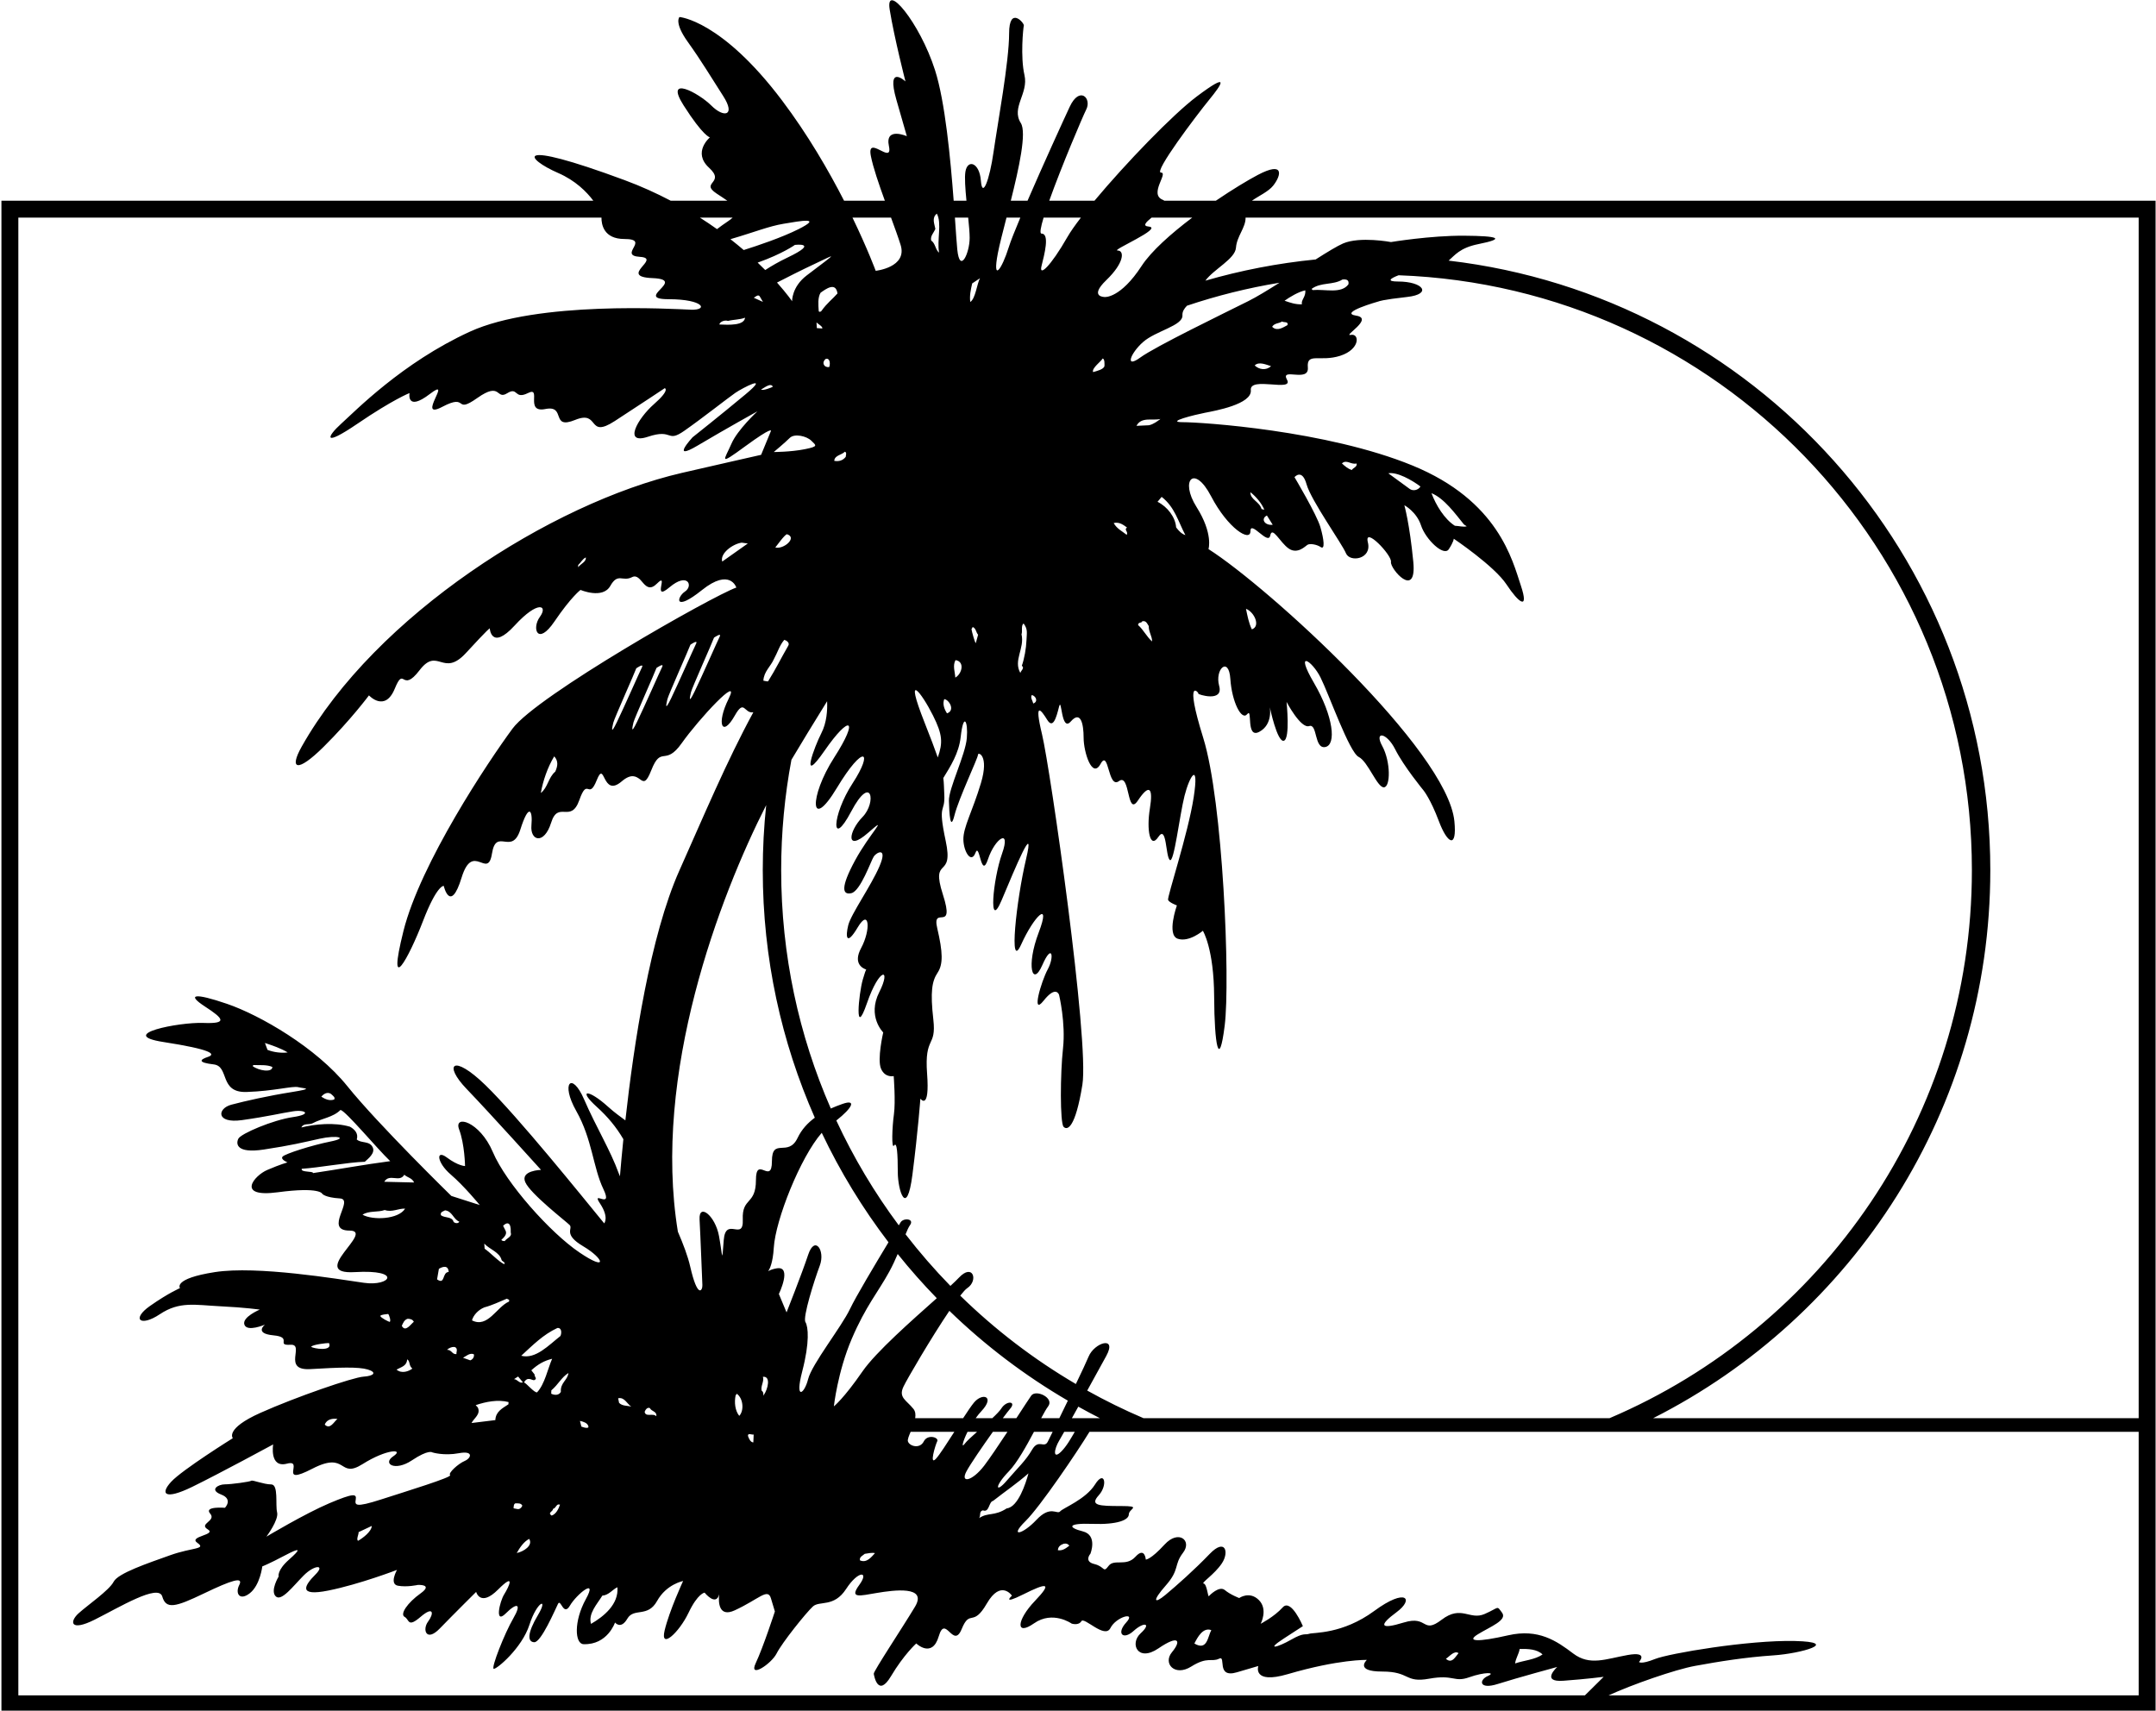 <?xml version="1.0" encoding="UTF-8"?>
<svg xmlns="http://www.w3.org/2000/svg" xmlns:xlink="http://www.w3.org/1999/xlink" width="518pt" height="411pt" viewBox="0 0 518 411" version="1.1">
<g id="surface1">
<path style=" stroke:none;fill-rule:nonzero;fill:rgb(0%,0%,0%);fill-opacity:1;" d="M 300.789 48.219 C 302.422 47.07 304.746 46.035 305.879 44.621 C 307.871 42.133 308.641 38.637 302.211 42.023 C 299.848 43.266 296.133 45.504 292.129 48.219 L 279.73 48.219 C 279.633 48.141 279.512 48.066 279.352 48 C 275.965 46.645 280.797 41.473 278.938 41.469 C 277.078 41.461 287.477 27.688 290.523 23.965 C 293.57 20.238 295.707 17.051 287.582 23.145 C 281.77 27.504 270.438 39.27 262.965 48.219 L 252.094 48.219 C 255.031 39.984 260.109 28.051 260.984 26.301 C 262.34 23.59 259.375 20.578 257.008 25.656 C 255.492 28.902 250.633 39.543 246.879 48.219 L 242.855 48.219 C 244.84 40.32 246.703 31.828 245.258 29.559 C 242.887 25.832 247.156 22.453 246.141 18.051 C 245.125 13.648 245.836 6.699 245.988 6.141 C 246.145 5.578 242.449 1.281 242.449 8.051 C 242.449 14.824 239.684 29.707 238.715 36.488 C 237.746 43.27 236.008 47.812 235.668 43.41 C 235.328 39.008 232.461 38.188 231.953 41.23 C 231.719 42.633 231.918 45.344 232.199 48.219 L 229.129 48.219 C 228.359 38.051 227.07 24.406 224.645 16.844 C 220.949 5.32 212.645 -4.531 213.758 2.32 C 214.871 9.172 217.547 19.566 217.547 19.566 C 217.547 19.566 212.852 15.203 215.363 23.965 C 217.879 32.723 217.879 32.723 217.879 32.723 C 217.879 32.723 212.559 30.375 213.574 35.113 C 214.59 39.852 208.164 32.074 209.238 37.504 C 209.773 40.227 211.145 44.227 212.594 48.219 L 202.793 48.219 C 199.09 40.996 194.09 32.348 187.883 24.121 C 173.328 4.82 163.258 4.09 163.258 4.09 C 163.258 4.09 161.871 5.344 165.258 10.082 C 168.645 14.824 170.719 18.352 173.766 23.094 C 176.812 27.832 173.941 28.398 170.895 25.352 C 167.848 22.305 159.504 17.871 164.242 25.316 C 168.98 32.766 170.562 33.004 170.562 33.004 C 170.562 33.004 166.289 36.574 170.352 40.297 C 174.414 44.023 168.09 43.781 172.152 46.488 C 173.121 47.133 174.008 47.695 174.746 48.219 L 161.137 48.219 C 157.738 46.438 154.047 44.75 150.023 43.262 C 122.602 33.105 126.324 38.184 134.113 41.566 C 138.258 43.371 140.941 46.078 142.551 48.219 L 0.344 48.219 L 0.344 411.395 L 517.898 411.395 L 517.898 48.219 Z M 265.809 67.297 C 270.117 63.152 270.211 60.188 268.516 60.188 C 266.824 60.188 279.688 54.77 275.965 54.434 C 274.414 54.293 275.332 53.387 276.684 52.281 L 286.449 52.281 C 281.375 56.113 276.613 60.32 274.273 63.91 C 269.191 71.699 265.469 71.359 265.469 71.359 C 265.469 71.359 261.5 71.445 265.809 67.297 Z M 312.793 73.109 C 311.297 73.184 309.965 72.719 308.629 72.254 C 309.887 71.359 311.973 70.094 313.613 69.758 C 313.77 71.359 312.566 72.016 312.793 73.109 Z M 309.324 78.113 C 308.355 78.613 306.957 79.637 305.777 78.637 L 305.648 78.496 C 306.23 77.574 307.309 77.754 308.008 77.242 C 308.402 77.531 309.637 77.176 309.324 78.113 Z M 299.941 72.336 C 293.848 75.387 277.656 83.211 273.934 85.918 C 270.211 88.629 271.562 84.902 274.609 82.195 C 277.656 79.484 284.238 78.273 284.09 75.762 C 284.039 74.867 284.508 74.152 285.176 73.453 C 292.352 71.043 299.777 69.184 307.41 67.93 C 304.578 69.727 301.918 71.348 299.941 72.336 Z M 305.379 87.973 C 304.176 89.078 302.496 88.801 301.453 87.805 C 302.449 86.766 304.309 87.656 305.379 87.973 Z M 276.035 102.172 L 273.047 102.312 C 274.23 100.059 276.895 101.121 278.812 100.66 C 278.113 101.176 277.129 101.945 276.035 102.172 Z M 276.797 154.117 C 275.488 152.977 274.746 151.316 273.438 150.176 C 273.477 149.363 274.27 149.805 274.426 149.27 C 275.387 149.039 275.621 149.863 276.004 150.422 C 275.945 151.773 276.848 152.898 276.797 154.117 Z M 279.094 119.379 C 282.242 121.816 283.047 125.242 284.801 128.57 C 283.867 128.258 283.219 127.555 282.574 126.711 C 282.41 124.266 280.496 121.75 278.109 120.562 Z M 270.707 128.508 C 269.66 127.648 268.328 127.051 267.574 125.664 C 268.945 125.316 269.992 126.176 270.781 126.75 C 269.949 127.258 271.148 127.715 270.707 128.508 Z M 264.906 86.145 C 265.445 86.168 265.375 87.543 265.355 87.949 C 265.188 88.758 263.445 89.16 262.621 89.398 C 262.258 88.434 264.605 86.809 264.906 86.145 Z M 250.734 52.281 L 259.699 52.281 C 258.281 54.121 257.16 55.719 256.469 56.926 C 252.406 64.035 249.559 66.621 250.234 63.91 C 250.91 61.203 252.266 56.125 250.234 56.125 C 249.758 56.125 250.031 54.613 250.734 52.281 Z M 247.914 166.977 C 248.988 167.293 249.445 168.637 248.234 169.023 C 248.129 168.34 247.48 167.637 247.914 166.977 Z M 245.941 149.812 C 246.965 151.215 246.703 151.961 246.621 153.855 C 246.543 155.746 246.121 158.227 245.504 159.961 C 246.293 160.535 245.184 161.168 245.16 161.707 C 243.395 158.648 246.227 155.789 245.426 152.367 C 245.719 151.836 245.246 150.191 245.941 149.812 Z M 239.738 60.867 C 240.121 58.852 240.926 55.758 241.82 52.281 L 245.145 52.281 C 243.832 55.402 242.812 57.961 242.379 59.352 C 240.688 64.766 238.387 67.977 239.738 60.867 Z M 233.578 68.094 L 235.453 66.848 C 234.719 68.172 234.367 71.785 233.117 72.547 C 232.91 71.047 233.242 69.57 233.578 68.094 Z M 235 152.5 L 234.438 154.531 C 234.176 154.25 233.52 151.855 233.41 151.176 L 233.703 150.645 C 234.508 150.949 234.48 151.938 235 152.5 Z M 232.617 52.281 C 232.812 54.203 232.969 55.949 232.969 57.141 C 232.969 60.867 230.598 65.91 229.996 59.941 C 229.848 58.445 229.664 55.715 229.426 52.281 Z M 229.57 158.602 C 231.84 158.934 231.164 161.867 229.523 162.801 C 229.449 161.441 228.836 159.926 229.57 158.602 Z M 226.863 167.973 C 228.004 168.074 229.582 170.668 227.531 171.391 C 226.895 170.414 226.406 169.176 226.863 167.973 Z M 225.078 51.328 C 226.34 53.551 225.078 57.699 225.625 60.703 C 224.707 59.988 224.773 58.5 223.719 57.777 C 223.492 56.684 224.277 56.062 224.73 54.996 C 224.512 53.77 223.812 52.359 225.078 51.328 Z M 224.164 171.91 C 226.461 176.496 226.562 178.422 225.309 181.984 C 224.629 180.02 223.629 177.387 222.137 173.602 C 217.059 160.738 221.457 166.492 224.164 171.91 Z M 214.078 52.281 C 214.992 54.77 215.828 57.07 216.379 58.836 C 218.07 64.25 210.395 65.066 210.395 65.066 C 210.395 65.066 208.48 59.859 204.816 52.281 Z M 200.422 182.004 C 194.328 191.48 194.566 200.098 201.066 189.309 C 207.566 178.52 209.945 180.375 204.867 188.16 C 199.789 195.945 199.605 204.238 204.508 194.969 C 209.414 185.695 210.66 192.781 207.238 196.285 C 203.816 199.789 203.129 204.852 208.547 200.109 C 213.965 195.371 208.867 200.371 205.414 206.77 C 201.961 213.164 202.324 215.086 204.539 214.594 C 206.75 214.105 209.27 206.781 209.945 205.766 C 210.625 204.75 213.332 203.395 211.301 208.137 C 209.27 212.875 204.48 219.578 203.801 222.289 C 203.125 224.996 203.293 227.484 206.086 222.793 C 208.879 218.098 209.27 223.371 206.898 227.77 C 204.828 231.621 207.438 232.723 208.125 232.938 C 207.992 233.145 207.746 233.758 207.289 235.363 C 206.316 238.754 205.238 249.852 208.285 241.051 C 211.332 232.246 214.215 232.52 211.254 238.367 C 208.297 244.219 212.203 248.051 212.203 248.051 C 212.203 248.051 210.695 254.527 211.68 256.781 C 212.66 259.035 214.719 258.539 214.719 258.539 C 214.719 258.539 215.203 264.676 214.773 267.727 C 214.344 270.777 214.145 276.23 214.82 275.215 C 215.496 274.199 215.703 277.199 215.703 281.602 C 215.703 286.004 217.855 292.777 219.211 282.281 C 220.562 271.785 221.129 263.965 221.129 263.965 C 221.129 263.965 223.422 267.074 222.742 257.934 C 222.066 248.793 225.016 251.758 224.246 244.984 C 223.477 238.215 223.914 235.727 225.27 233.695 C 226.621 231.664 226.535 228.785 225.184 223.031 C 223.828 217.277 229.582 224.387 226.535 214.906 C 223.488 205.426 229.246 211.52 227.215 202.039 C 225.184 192.562 227.121 195.613 226.875 190.867 C 226.789 189.188 226.805 188.145 226.637 186.926 C 228.324 184.172 230.379 181 230.812 177.09 C 231.488 170.992 232.629 173.266 232.289 177.328 C 231.953 181.391 227.902 189.453 227.988 192.422 C 228.07 195.383 228.312 199.93 229.328 195.863 C 230.348 191.805 235 182.066 234.969 181.332 C 234.934 180.598 237.711 181.391 235.676 188.16 C 233.645 194.934 231.406 198.766 231.461 201.703 C 231.512 204.641 233.352 207.602 234.367 204.891 C 235.383 202.184 235.676 211.52 237.371 206.441 C 239.062 201.363 242.98 198.828 240.754 205.09 C 238.527 211.348 237.414 223.98 240.656 216.273 C 243.898 208.57 248.836 196.617 246.512 206.441 C 244.188 216.266 242.285 233.711 245.352 226.91 C 248.418 220.117 252.633 215.98 249.559 224.047 C 246.484 232.113 248.055 237.289 250.426 231.875 C 252.797 226.457 253.348 229.906 251.738 232.879 C 250.129 235.852 247.707 244.25 250.738 240.426 C 253.766 236.602 254.457 239.047 254.457 239.047 C 254.457 239.047 256.074 245.781 255.398 251.875 C 254.723 257.969 254.66 269.801 255.539 270.723 C 256.418 271.645 258.359 271.105 260.055 260.609 C 261.746 250.113 252.355 184.738 250.359 176.434 C 248.359 168.129 250.191 170.66 251.59 172.926 C 252.984 175.191 253.758 172.539 254.438 169.832 C 255.113 167.121 254.898 176.051 257.27 173.34 C 259.637 170.633 260.352 173.883 260.352 177.27 C 260.352 180.652 262.391 187.266 264.422 183.539 C 266.453 179.816 266.145 189.691 268.855 187.66 C 271.562 185.633 270.688 196.391 273.398 192.328 C 276.105 188.266 277.102 189.172 276.27 194.262 C 275.434 199.352 276.277 204.125 278.309 201.078 C 280.34 198.031 280.027 205.766 281.055 206.617 C 282.082 207.473 283.371 196.051 284.594 191.207 C 285.812 186.359 288.152 182.742 286.797 191.547 C 285.445 200.348 280.367 215.582 280.645 216.223 C 280.922 216.863 282.758 217.535 282.758 217.535 C 282.758 217.535 280.246 224.609 282.957 225.539 C 285.664 226.473 289.004 223.629 289.004 223.629 C 289.004 223.629 291.656 227.887 291.711 239.469 C 291.766 251.051 292.891 257.227 294.246 246.391 C 295.602 235.559 293.832 192.535 289.094 177.301 C 284.355 162.066 288.152 166.492 287.914 166.656 C 287.68 166.816 294.031 168.855 292.918 164.797 C 291.805 160.734 295.238 157.59 295.602 163.109 C 295.965 168.625 298.309 173.266 299.664 171.57 C 301.02 169.879 299.238 177.613 302.566 175.82 C 305.898 174.031 305.078 169.879 305.078 169.879 C 305.078 169.879 306.848 178.367 308.441 177.973 C 310.035 177.574 309.109 168.645 309.109 168.645 C 309.109 168.645 312.512 175.121 314.543 174.445 C 316.574 173.77 315.703 179.98 318.406 179.48 C 321.105 178.98 320.418 172.172 315.68 164.047 C 310.938 155.922 315.234 158.707 317.27 162.77 C 319.301 166.832 324.199 180.766 326.438 181.859 C 328.676 182.949 330.871 189.23 332.496 189.164 C 334.117 189.098 334.137 182.98 332.105 179.254 C 330.074 175.531 333.18 175.973 335.211 180.035 C 337.242 184.098 341.98 189.855 341.98 189.855 C 341.98 189.855 343.676 191.887 345.707 197.301 C 347.738 202.719 350.105 204.07 349.43 197.301 C 347.723 180.234 304.773 141.098 290.352 131.926 C 290.352 131.926 291.539 128.238 287.477 121.805 C 283.414 115.371 286.922 111.449 290.98 119.238 C 295.047 127.023 300.43 130.32 300.43 127.613 C 300.43 124.902 304.703 131.098 305.184 128.672 C 305.664 126.25 307.551 130.387 309.641 131.801 C 311.727 133.215 313.543 131.285 314.113 130.906 C 314.684 130.531 316.328 130.777 317.344 131.453 C 318.359 132.129 318.117 129.68 317.238 126.648 C 316.363 123.613 311.016 114.645 311.016 114.645 C 311.016 114.645 312.828 112.461 313.914 116.359 C 315.004 120.254 322.469 130.676 323.379 132.93 C 324.293 135.188 329.66 134.371 328.645 130.312 C 327.629 126.246 334.461 133.379 334.195 135.008 C 333.93 136.637 340.441 144.152 339.559 134.98 C 338.676 125.805 337.41 121.387 337.41 121.387 C 337.41 121.387 340.34 122.938 341.422 126.246 C 342.504 129.562 346.883 133.809 348.09 131.953 C 349.297 130.102 349.281 129.434 349.281 129.434 C 349.281 129.434 359.023 135.977 361.957 140.426 C 364.887 144.871 367.434 146.785 365.402 140.695 C 363.371 134.602 360.004 120.301 339.352 111.84 C 318.699 103.375 288.602 101.434 284.199 101.434 C 279.801 101.434 287.137 99.629 289.512 99.172 C 291.887 98.711 300.863 97.113 300.523 93.73 C 300.188 90.344 310.902 94.273 309.211 91.227 C 307.52 88.18 314.559 92.012 314.223 88.289 C 313.883 84.562 317.16 87.043 322.012 85.477 C 326.859 83.906 326.664 80.047 324.559 80.461 C 322.453 80.879 330.227 76.516 325.824 75.836 C 321.422 75.16 331.258 72.41 331.258 72.41 C 331.258 72.41 331.984 72.023 338.078 71.348 C 344.172 70.668 341.98 67.637 335.887 67.637 C 333.105 67.637 333.926 66.93 336.02 66.133 C 412.562 68.922 473.766 131.84 473.766 209.066 C 473.766 268.195 437.887 318.941 386.715 340.73 L 274.734 340.73 C 270.098 338.754 265.59 336.535 261.215 334.098 C 263.016 330.848 264.738 327.711 265.789 325.785 C 268.496 320.82 262.945 322.57 261.551 325.926 C 261.074 327.074 259.887 329.609 258.488 332.523 C 248.367 326.59 239.043 319.449 230.707 311.293 C 231.418 310.387 232.008 309.738 232.406 309.477 C 235.117 307.664 233.758 303.383 230.371 306.992 C 229.906 307.488 229.199 308.164 228.344 308.953 C 224.52 305.035 220.926 300.891 217.57 296.555 C 217.953 295.602 218.297 294.828 218.637 294.352 C 219.766 292.773 217.059 292.547 216.379 293.676 C 216.312 293.785 216.16 294.035 215.941 294.398 C 210.117 286.578 205.078 278.148 200.934 269.215 C 204.922 266.074 205.777 264.039 202.387 265.238 C 201.492 265.551 200.555 265.914 199.609 266.332 C 191.941 248.797 187.684 229.43 187.684 209.066 C 187.684 200.004 188.535 191.141 190.148 182.547 C 192.348 178.867 195.359 173.887 198.723 168.477 C 198.816 170.598 198.645 173.617 197.324 176.18 C 195.711 179.309 192.004 189.176 198.098 180.375 C 204.191 171.57 206.516 172.523 200.422 182.004 Z M 299.359 146.27 C 301.359 147.035 302.938 150.469 300.773 151.211 C 300.027 149.688 299.695 147.91 299.359 146.27 Z M 303.098 122.305 C 302.633 120.523 300.348 120.02 300.422 118.258 C 301.734 119.266 303.156 120.949 303.766 122.469 Z M 304.387 123.852 L 305.781 126.078 C 303.84 126.32 302.824 124.625 304.387 123.852 Z M 322.406 111.34 C 323.535 110.301 324.559 111.699 325.93 111.355 C 326.164 112.176 325.07 112.402 324.777 112.93 C 323.844 112.621 323.188 112.051 322.406 111.34 Z M 333.555 113.715 C 335.664 113.34 339.18 115.309 341.281 116.891 C 340.699 117.812 339.469 118.031 338.68 117.457 Z M 343.922 118.492 C 346.988 119.711 349.672 123.484 351.734 126.012 L 352.395 126.445 C 351.57 126.684 350.625 126.363 349.543 126.32 C 347.035 124.719 345.02 121.387 343.922 118.492 Z M 315.117 69.414 C 317.359 67.746 320.309 68.551 322.535 67.156 C 323.488 67.062 324.16 67.227 323.977 68.305 C 322.25 70.668 318.371 69.418 315.379 69.695 Z M 232.211 353.492 C 233.129 351.781 236.004 347.574 238.555 344.004 L 242.051 344.004 C 239.949 347.191 237.777 350.418 236.469 352.133 C 233.531 355.969 230.629 356.426 232.211 353.492 Z M 231.727 346.941 C 230.926 348.008 231.316 346.312 232.461 344.004 L 234.75 344.004 C 233.406 345.195 232.23 346.27 231.727 346.941 Z M 236.145 362.875 C 237.746 363.488 237.516 360.82 238.609 360.594 C 241.559 358.281 244.281 356.449 247.098 353.992 C 246.453 356.406 244.605 362.109 241.883 362.402 C 238.895 364.348 237.395 363.301 235.254 364.734 C 235.688 364.078 235.188 363.105 236.145 362.875 Z M 241.883 355.742 C 239.176 358.902 238.809 357.203 242.371 353.52 C 244.359 351.465 246.574 347.48 248.422 344.004 L 252.91 344.004 C 252.348 345.152 251.934 345.984 251.762 346.332 C 250.859 348.137 249.559 345.586 247.977 348.293 C 246.398 351.004 244.594 352.582 241.883 355.742 Z M 250.152 340.73 C 250.844 339.441 251.414 338.426 251.812 337.914 C 253.395 335.883 248.891 333.734 247.762 335.316 C 247.312 335.941 245.91 338.109 244.195 340.73 L 240.938 340.73 C 241.719 339.684 242.352 338.863 242.695 338.465 C 244.277 336.66 241.855 336.395 240.578 338.398 C 240.203 338.984 239.398 339.812 238.414 340.73 L 234.422 340.73 C 234.848 340.137 235.301 339.562 235.789 339.043 C 239.176 335.43 236.016 334.527 233.984 337.012 C 233.367 337.766 232.438 339.137 231.402 340.73 L 219.883 340.73 C 220.016 339.891 219.945 339.109 219.473 338.516 C 217.781 336.391 215.816 335.805 217.059 333.172 C 217.922 331.336 223.742 321.391 228.098 314.941 C 236.648 323.23 246.207 330.484 256.562 336.523 C 255.855 337.98 255.156 339.418 254.516 340.73 Z M 221.941 346.324 C 221.016 348.176 218.508 347.488 218.137 346.301 C 218.004 345.875 218.359 345.02 218.789 344.004 L 229.293 344.004 C 227.488 346.82 225.73 349.547 224.883 350.465 C 223.184 352.309 224.73 347.168 225.184 346.266 C 225.633 345.359 222.867 344.473 221.941 346.324 Z M 207.211 329.508 C 202.695 336.055 200.344 337.895 200.344 337.895 C 200.344 337.895 201.258 329.562 204.645 321.66 C 208.027 313.762 210.949 310.492 213.66 305.527 C 214.461 304.059 215.113 302.629 215.68 301.285 C 218.641 304.977 221.773 308.523 225.07 311.906 C 219.121 317.207 210.434 324.836 207.211 329.508 Z M 210.223 373.152 C 209.371 374.066 208.254 375.605 206.621 374.895 C 206.387 374.074 207.352 373.707 207.773 373.32 C 208.594 373.219 209.414 372.98 210.223 373.152 Z M 193.512 317.633 C 192.832 316.504 195.613 307.668 196.969 304.059 C 198.324 300.445 195.758 296.699 194.18 301.441 C 192.602 306.18 188.977 315.316 188.977 315.316 L 187.133 310.898 C 187.133 310.898 190.426 304.059 186.59 304.734 C 182.75 305.41 185.461 307.219 185.91 299.77 C 186.312 293.109 192.297 278.035 197.434 272.172 C 201.867 281.52 207.254 290.328 213.469 298.469 C 210.316 303.688 205.578 311.613 204.215 314.504 C 202.18 318.789 195.059 327.742 194.156 331.352 C 193.254 334.965 190.902 336.555 192.738 329.508 C 194.574 322.457 194.188 318.762 193.512 317.633 Z M 183.02 334.172 C 182.66 333.07 183.66 331.895 183.301 330.793 C 185.234 330.578 184.531 333.695 183.52 335.141 C 183.223 335.805 183.684 334.473 183.02 334.172 Z M 181.621 283.52 C 181.621 289.613 178.234 287.582 178.461 292.996 C 178.688 298.414 174.332 292.105 173.883 297.977 C 173.43 303.844 173.656 301.965 172.754 297 C 171.852 292.035 167.855 288.938 168.078 292.996 C 168.305 297.062 168.688 307.441 168.754 308.746 C 168.816 310.055 167.629 312.184 165.824 304.281 C 165.25 301.781 164.156 298.914 162.867 295.926 C 156.672 258.031 172.914 215.406 184.086 193.434 C 183.543 198.57 183.262 203.785 183.262 209.066 C 183.262 230.23 187.734 250.348 195.766 268.539 C 194.102 269.766 192.617 271.32 191.617 273.418 C 189.359 278.156 185.461 273.137 185.461 279.004 C 185.461 284.871 181.621 277.426 181.621 283.52 Z M 181.078 344.66 L 180.996 346.555 C 180.32 346.527 179.949 345.699 179.711 345.008 C 179.609 344.191 180.668 344.777 181.078 344.66 Z M 177.613 340.176 C 176.582 338.91 176.398 336.871 176.738 335.258 L 177.027 334.863 C 178.602 336.016 178.801 338.93 177.613 340.176 Z M 185.91 108.602 C 185.91 108.602 188.617 106.344 189.746 105.215 C 190.875 104.086 193.809 104.766 194.938 105.895 C 196.066 107.02 196.742 107.246 193.359 107.926 C 189.973 108.602 185.91 108.602 185.91 108.602 Z M 186.27 131.535 C 186.699 131.012 188.523 128.461 189.07 128.352 C 191.664 129.141 188.281 132.074 186.27 131.535 Z M 182.609 71.336 L 183.305 72.535 L 181.109 71.539 C 181.387 71.418 182.238 70.504 182.609 71.336 Z M 182.035 63.098 C 188.062 60.957 190.988 58.836 190.988 58.836 C 190.988 58.836 197.039 58.137 189.25 61.859 C 187.094 62.891 185.316 63.922 183.855 64.879 C 183.289 64.305 182.676 63.711 182.035 63.098 Z M 185.684 92.914 C 185.543 93.047 183.133 93.992 182.879 93.574 C 183.434 93.328 185.191 91.809 185.684 92.914 Z M 185.934 158.359 C 186.816 156.77 187.297 155.031 188.438 153.723 C 188.973 153.883 189.895 154.465 189.32 155.254 C 187.562 158.297 186.449 160.637 184.555 163.672 C 184.414 163.801 183.68 163.551 183.41 163.539 C 183.504 161.371 185.184 160.09 185.934 158.359 Z M 254.523 346.039 C 254.754 345.652 255.168 344.93 255.691 344.004 L 258.227 344.004 C 257.301 345.59 256.277 347.445 254.977 348.746 C 252.941 350.777 253.168 348.293 254.523 346.039 Z M 257.531 340.73 C 258.02 339.855 258.539 338.926 259.074 337.961 C 260.785 338.914 262.508 339.844 264.258 340.73 Z M 196.172 77.473 C 196.434 77.754 197.82 78.527 197.535 78.922 L 196.25 78.828 Z M 198.371 86.242 C 199.34 85.918 199.551 87.238 199.238 88.176 C 198.012 88.395 197.309 87.16 198.371 86.242 Z M 202.977 108.531 C 203.512 108.691 203.215 109.355 203.195 109.762 C 202.48 110.68 201.52 110.91 200.441 110.727 C 200.5 109.375 202.266 109.312 202.977 108.531 Z M 201.215 70.504 C 200.074 71.812 198.676 72.836 197.379 74.676 C 197.23 74.941 196.684 75.055 196.699 74.648 C 196.621 73.289 196.43 71.52 197.156 70.328 C 198.414 69.438 200.797 67.641 201.215 70.504 Z M 193.828 66.168 C 190.176 68.949 190.312 72.379 190.312 72.379 C 190.312 72.379 189.113 70.613 186.684 67.887 C 188.938 66.727 192.605 64.863 195.828 63.359 C 200.906 60.992 201.602 60.254 193.828 66.168 Z M 188.281 53.758 C 192.344 53.078 197.773 52.078 191.848 55.059 C 187.82 57.078 182.008 59.031 178.684 60.074 C 177.688 59.223 176.625 58.348 175.496 57.465 C 181.371 55.746 184.688 54.355 188.281 53.758 Z M 179.008 76.328 C 178.801 78.246 175.141 78.062 172.84 77.965 C 172.863 77.422 173.973 76.793 174.91 77.105 C 176.277 76.758 177.77 76.82 179.008 76.328 Z M 176.031 52.281 C 175.73 52.566 175.352 52.863 174.867 53.188 C 174.008 53.762 173.098 54.406 172.266 55.047 C 170.969 54.121 169.594 53.199 168.156 52.281 Z M 380.785 407.332 L 4.406 407.332 L 4.406 52.281 L 144.508 52.281 C 144.492 53.855 145.004 57.422 150.023 57.422 C 156.453 57.422 148.332 61.371 153.746 61.711 C 159.164 62.051 148.328 66.484 156.789 66.82 C 165.254 67.16 152.078 71.883 160.629 71.887 C 169.18 71.891 170.258 74.586 165.938 74.406 C 161.613 74.23 129.133 72.246 112.883 79.691 C 96.629 87.141 85.348 98.77 81.961 101.816 C 78.578 104.863 77.352 107.613 85.906 101.785 C 94.461 95.961 98.398 94.434 98.398 94.434 C 98.398 94.434 97.551 99.039 103.305 94.637 C 109.059 90.234 99.82 101.137 106.254 97.75 C 112.688 94.363 108.926 99.684 114.684 95.617 C 120.438 91.555 119.137 96.18 121.844 94.488 C 124.555 92.797 123.477 96.121 126.863 94.43 C 130.246 92.738 125.957 99.285 131.035 98.27 C 136.113 97.254 132.176 103.344 138.195 100.887 C 144.215 98.43 140.949 105.555 147.719 101.152 C 154.492 96.75 159.715 93.262 159.715 93.262 C 159.715 93.262 161.102 93.609 157.133 97.09 C 153.164 100.57 149.613 106.957 155.715 104.922 C 161.816 102.887 160.098 106.523 164.426 103.492 C 168.758 100.465 175.031 95.512 176.684 94.379 C 178.332 93.246 185.234 89.645 179.141 94.723 C 173.047 99.801 166.395 105.066 166.395 105.066 C 166.395 105.066 160.875 111.051 167.664 107.02 C 174.453 102.988 181.977 98.82 181.977 98.82 C 181.977 98.82 177.203 103.246 175.754 106.57 C 174.02 110.547 172.398 112.098 179.043 107.23 C 185.688 102.367 185.234 103.523 185.234 103.523 L 182.863 109.277 C 182.863 109.277 170.734 112.02 163.828 113.617 C 132.453 120.879 90.195 147.898 72.477 179.395 C 69.43 184.812 71.332 185.805 77.789 179.395 C 84.25 172.988 88.648 167.074 88.648 167.074 C 88.648 167.074 92.469 171.234 94.84 165.477 C 97.211 159.723 96.402 166.781 100.805 161.027 C 105.203 155.27 106.406 162.922 111.965 156.871 C 117.523 150.824 117.664 150.965 117.664 150.965 C 117.664 150.965 118.012 156.438 123.656 150.281 C 129.305 144.129 131.727 145.434 129.711 148.211 C 127.695 150.988 129.164 155.289 133.203 149.332 C 137.246 143.375 139.477 141.734 139.477 141.734 C 139.477 141.734 144.809 144.016 146.637 140.766 C 148.469 137.512 149.539 139.852 151.863 138.664 C 154.184 137.477 154.793 143.262 157.84 140.215 C 160.887 137.168 156.457 144.824 160.855 141.102 C 165.258 137.379 166.613 140.766 164.582 142.117 C 162.551 143.473 161.871 147.195 168.645 141.777 C 175.414 136.363 176.91 141.164 176.91 141.164 C 171.156 143.199 128.996 167.133 123.141 175.055 C 117.285 182.98 100.996 207.43 96.934 223.68 C 92.871 239.93 98.227 230.141 101.609 221.34 C 104.996 212.535 106.613 212.844 106.613 212.844 C 106.613 212.844 108.191 219.66 110.902 210.859 C 113.609 202.055 117.184 211.52 118.199 205.09 C 119.215 198.656 122.98 205.75 125.016 199.316 C 127.047 192.887 128.02 194.594 127.68 198.316 C 127.34 202.039 130.727 203.059 132.422 197.641 C 134.113 192.223 137.16 197.98 139.191 192.223 C 141.223 186.469 141.352 192.496 143.383 187.418 C 145.414 182.34 144.621 191.805 149.363 187.742 C 154.102 183.68 154.016 191.336 156.457 185.113 C 158.895 178.891 159.727 184.312 163.789 178.559 C 167.852 172.801 178.121 161.754 175.078 167.848 C 172.031 173.941 173.496 177.336 176.543 171.922 C 178.871 167.781 178.766 171.535 180.996 171.129 C 174.504 183.086 169.055 196.098 163.227 209.152 C 156.23 224.836 152.293 250.711 150.25 269.184 C 149.113 268.316 147.77 267.422 146.09 265.902 C 141.352 261.613 138.66 261.66 143.398 265.949 C 146.012 268.312 148.082 270.816 149.77 273.703 C 149.43 277.066 149.156 280.078 148.945 282.617 C 148.852 282.398 148.758 282.18 148.672 281.938 C 146.637 276.297 143.254 270.879 140.32 264.109 C 137.387 257.34 134.621 260.16 138.457 266.934 C 142.293 273.703 142.477 280.477 144.961 285.668 C 147.441 290.859 141.887 285.738 144.145 289.125 C 146.402 292.512 145.164 293.922 145.164 293.922 C 139.973 287.602 124.547 268.402 116.648 260.727 C 108.746 253.055 106.465 255.758 112.105 261.625 C 117.746 267.492 129.988 281.074 129.988 281.074 C 129.988 281.074 124.969 281.211 126.203 284.027 C 127.438 286.848 135.953 293.414 136.855 294.316 C 137.758 295.223 135.172 296.508 140.137 299.441 C 145.102 302.379 146.188 305.637 139.191 300.898 C 132.191 296.156 121.578 284.258 118.418 276.809 C 115.258 269.359 108.945 267.719 110.301 271.332 C 111.656 274.941 111.73 280.156 111.73 280.156 C 111.73 280.156 110.074 280.133 107.367 278.102 C 104.656 276.07 104.953 279.316 108.27 282.164 C 111.586 285.012 115.262 289.523 115.262 289.523 L 108.441 287.336 C 108.441 287.336 90.891 270.203 83.441 260.949 C 75.992 251.695 62.461 243.895 54.559 241.188 C 46.66 238.48 44.742 238.898 49.258 241.836 C 53.773 244.77 54.723 245.996 48.855 245.77 C 42.984 245.547 27.785 248.566 39.27 250.355 C 50.754 252.137 51.992 253.25 49.961 253.93 C 47.93 254.605 47.508 255.285 51.344 255.734 C 55.18 256.188 52.598 262.57 59.23 262.359 C 65.863 262.145 70.266 260.863 71.652 261.203 C 73.043 261.543 75.746 261.473 70.105 262.379 C 64.461 263.277 58.953 264.516 55.57 265.418 C 52.184 266.32 51.836 269.996 58.117 269.121 C 64.398 268.242 67.477 267.453 70.41 267.004 C 73.344 266.551 75.09 267.711 70.352 268.398 C 65.613 269.086 57.863 272.359 57.262 273.59 C 56.656 274.816 56.781 277.191 63.375 276.188 C 69.973 275.188 72.777 274.484 76.84 273.582 C 80.902 272.68 83.895 273.363 79.379 274.266 C 74.867 275.168 68.547 277.199 67.91 277.875 C 67.277 278.551 69.07 279.277 69.07 279.277 C 69.07 279.277 67.375 279.734 64.219 281.09 C 61.055 282.441 56.586 287.809 66.738 286.453 C 76.898 285.098 77.422 286.82 77.422 286.82 C 77.422 286.82 78.047 287.707 81.656 287.934 C 85.27 288.156 77.652 295.66 83.973 295.66 C 90.289 295.66 73.738 306.312 85.246 305.637 C 96.758 304.961 93.816 309.121 87.441 308.207 C 81.066 307.293 61.773 304.059 51.617 305.637 C 41.461 307.219 43.246 309.484 43.246 309.484 C 43.246 309.484 40.559 310.602 36.047 313.762 C 31.531 316.922 33.672 318.91 38.41 315.75 C 43.148 312.59 46.879 313.547 52.914 313.844 C 58.949 314.137 62.406 314.645 62.406 314.645 C 62.406 314.645 58.051 316.473 58.727 318.281 C 59.406 320.086 63.664 318.25 63.664 318.25 C 63.664 318.25 60.949 320.375 65.688 320.828 C 70.43 321.277 66.16 323.316 69.773 323.09 C 73.383 322.863 67.641 329.355 74.574 328.941 C 81.508 328.527 86.102 328.359 88.359 329.035 C 90.613 329.715 89.875 330.59 87.336 330.754 C 84.797 330.918 71.145 335.617 62.566 339.453 C 53.988 343.289 55.934 345.539 55.934 345.539 C 55.934 345.539 43.828 353.086 41.117 356.02 C 38.41 358.957 39.566 360.461 46.191 357.227 C 52.816 353.992 65.629 347.039 65.629 347.039 C 65.629 347.039 64.668 352.785 68.957 351.656 C 73.246 350.527 66.562 357.254 75.035 352.875 C 83.504 348.496 81.277 355.449 87.109 351.766 C 92.945 348.082 97.211 348.07 94.5 349.875 C 91.793 351.68 94.883 353.582 98.945 350.875 C 103.008 348.164 103.871 348.953 103.871 348.953 C 103.871 348.953 106.637 349.824 110.246 349.148 C 113.859 348.469 113.234 350.328 111.656 351.004 C 110.074 351.68 107.594 353.938 108.145 354.418 C 108.699 354.895 97.887 358.227 91.566 360.258 C 85.246 362.289 85.246 361.609 85.473 360.258 C 85.699 358.902 85.023 358.676 79.152 361.16 C 73.285 363.645 64.004 369.199 64.004 369.199 C 64.004 369.199 67.027 365.168 66.578 363.363 C 66.125 361.555 66.965 356.645 65.16 356.645 C 63.355 356.645 60.648 355.52 60.379 355.762 C 60.105 356.004 55.586 356.629 54.004 356.629 C 52.426 356.629 50.199 357.945 53.133 359.074 C 56.07 360.203 54.047 362.262 54.047 362.262 C 54.047 362.262 48.91 361.836 50.488 363.645 C 52.07 365.449 47.652 366.082 49.906 367.438 C 52.164 368.789 45.156 369.098 47.41 370.68 C 49.668 372.258 46.215 371.754 40.871 373.664 C 35.527 375.578 28.363 377.973 27.305 380.027 C 26.246 382.082 21.152 385.57 18.895 387.602 C 16.637 389.633 16.859 392.082 22.73 389.148 C 28.598 386.215 38.09 380.422 38.988 383.582 C 39.895 386.742 42.191 386.105 48.973 382.852 C 55.754 379.598 58.527 378.746 57.488 380.797 C 56.445 382.844 57.582 384.715 60.043 382.77 C 62.5 380.82 63.02 376.34 63.02 376.34 C 63.02 376.34 64.582 375.758 68.418 373.727 C 72.258 371.695 72.395 372.102 69.449 374.703 C 66.504 377.305 66.941 378.781 66.941 378.781 C 66.941 378.781 64.883 382.172 66.238 383.527 C 67.59 384.883 70.387 381.117 72.957 378.527 C 75.531 375.938 78.25 375.832 75.77 378.312 C 73.285 380.797 71.359 383.656 78.871 382.148 C 86.383 380.641 95.379 377.184 95.379 377.184 C 95.379 377.184 93.445 380.602 95.621 380.988 C 97.801 381.379 100.371 380.797 100.371 380.797 C 100.371 380.797 104.207 380.57 101.047 382.828 C 97.887 385.086 96.027 387.836 97.211 388.469 C 98.395 389.105 97.887 391.18 101.047 388.469 C 104.207 385.762 104.297 387.656 102.852 389.598 C 101.406 391.539 102.422 394.605 105.648 391.277 C 108.879 387.945 114.398 382.469 114.398 382.469 C 114.398 382.469 115.383 386.191 119.672 381.902 C 123.957 377.613 122.281 381.227 121.152 383.031 C 120.023 384.836 118.789 390.363 121.496 387.656 C 124.207 384.945 125.426 385.223 123.324 388.828 C 121.223 392.43 117.926 400.812 118.625 400.949 C 119.324 401.086 125.406 395.98 127.211 390.34 C 129.016 384.695 131.879 383.633 129.258 388.02 C 126.641 392.402 126.711 394.492 128.355 394.562 C 130.004 394.633 133.391 386.699 134.066 385.344 C 134.742 383.992 135.355 388.469 136.934 385.762 C 138.512 383.051 143.73 378.82 140.77 384.18 C 137.809 389.543 138.105 394.949 140.195 395.027 C 145.961 395.242 147.766 389.824 147.766 389.824 C 147.766 389.824 149.141 391.613 150.723 388.906 C 152.301 386.195 155.605 388.727 157.863 384.664 C 160.117 380.602 164.121 379.855 164.121 379.855 C 164.121 379.855 160.812 386.988 159.684 391.727 C 158.555 396.469 163.164 392.238 165.422 387.5 C 167.68 382.762 169.289 382.652 169.289 382.652 C 169.289 382.652 172.027 386.047 172.785 383.051 C 172.578 384.879 172.648 388.688 176.52 386.902 C 182.387 384.191 184.465 381.457 185.223 384.012 C 185.984 386.562 186.172 387.168 186.172 387.168 C 186.172 387.168 183.383 395.742 181.574 399.578 C 179.77 403.414 185.305 399.816 186.602 397.238 C 187.898 394.664 193.688 387.449 195.297 385.977 C 196.898 384.504 200.348 386.285 203.281 381.773 C 206.215 377.258 208.934 377.41 206.449 380.797 C 203.965 384.18 206.621 383.395 210.684 382.719 C 214.746 382.039 222.902 380.93 219.836 386.035 C 216.773 391.141 209.836 401.559 209.93 402.145 C 210.027 402.73 210.98 407.914 214.07 402.723 C 217.16 397.531 220.137 394.855 220.137 394.855 C 220.137 394.855 223.965 398.543 225.547 393.129 C 227.125 387.711 229.02 396.367 231.051 391.402 C 233.082 386.438 233.699 391.148 237.082 385.281 C 240.469 379.414 243.129 383.371 243.129 383.371 C 243.129 383.371 240.469 385.758 245.887 383.047 C 251.305 380.34 253.078 380.02 248.656 384.633 C 244.234 389.246 243.918 393.188 248.434 390.027 C 252.945 386.867 257.48 390.086 257.48 390.086 C 257.48 390.086 259.133 390.637 259.809 389.508 C 260.484 388.379 265.434 393.867 266.785 391.16 C 268.141 388.453 273.082 387.09 270.598 389.801 C 268.117 392.508 269.871 394.113 272.355 391.855 C 274.836 389.598 276.762 389.938 274.051 392.422 C 271.344 394.902 273.359 399.426 278.324 396.039 C 283.289 392.656 283.84 394.234 281.586 396.945 C 279.328 399.652 282.234 402.895 286.203 400.406 C 290.176 397.914 291.098 399.414 292.902 398.512 C 294.711 397.609 292.047 403.301 297.18 401.785 C 302.316 400.273 302.316 400.273 302.316 400.273 C 302.316 400.273 300.836 404.734 309.367 402.238 C 321.762 398.609 328.402 398.812 328.402 398.812 C 328.402 398.812 325.332 401.605 332.102 401.605 C 338.871 401.605 337.445 404.398 343.395 403.32 C 349.344 402.242 349.305 404.293 352.996 402.98 C 356.691 401.668 359.578 401.754 357.441 402.688 C 355.305 403.625 355.305 406.043 359.871 404.586 C 364.438 403.133 374.145 400.5 374.145 400.5 C 374.145 400.5 370.035 404.223 375.629 403.816 C 381.223 403.41 385.293 402.875 385.293 402.875 C 385.293 402.875 382.168 405.957 380.785 407.332 Z M 179.668 130.578 L 173.52 134.922 C 172.934 132.977 176.004 130.691 178.188 130.379 Z M 140.762 133.926 C 140.848 135.016 139.613 135.367 138.898 136.285 L 138.922 135.746 C 139.625 135.098 139.93 134.297 140.762 133.926 Z M 166.02 166.297 C 166.246 165.281 171.211 154.223 171.551 153.203 C 171.551 153.203 173.469 151.852 172.902 152.98 C 172.34 154.109 168.617 162.57 166.922 166.07 C 165.23 169.566 165.797 167.312 166.02 166.297 Z M 161.254 167.762 C 159.559 171.262 160.125 169.004 160.352 167.988 C 160.574 166.973 165.539 155.914 165.879 154.898 C 165.879 154.898 167.797 153.543 167.234 154.672 C 166.672 155.801 162.945 164.266 161.254 167.762 Z M 152.195 173.574 C 152.422 172.559 157.387 161.5 157.727 160.484 C 157.727 160.484 159.645 159.129 159.078 160.258 C 158.516 161.387 154.793 169.852 153.098 173.348 C 151.406 176.848 151.973 174.59 152.195 173.574 Z M 148.246 173.434 C 146.555 176.934 147.117 174.676 147.344 173.66 C 147.57 172.645 152.535 161.586 152.871 160.57 C 152.871 160.57 154.793 159.215 154.227 160.344 C 153.664 161.473 149.938 169.934 148.246 173.434 Z M 133.406 185.391 C 131.719 186.809 131.617 189.242 129.934 190.527 C 130.469 187.566 131.555 184.363 133.156 181.719 C 134.191 182.848 134.008 184.059 133.406 185.391 Z M 157.684 340.27 C 156.906 339.426 155.094 340.566 154.883 339.203 C 155.035 338.801 155.477 338.008 156.141 338.309 C 156.512 339.137 157.871 339.059 157.684 340.27 Z M 151.684 337.98 C 150.883 337.676 149.516 337.887 148.738 337.043 L 148.516 335.949 C 150.02 335.605 150.629 337.258 151.684 337.98 Z M 141.992 390.156 C 141.285 387.688 143.414 385.473 144.723 383.363 C 146.219 383.289 147.23 381.844 148.336 381.348 C 148.703 385.43 145.051 388.391 141.992 390.156 Z M 139.684 342.754 L 139.336 341.383 C 140.145 341.555 141.078 341.863 141.32 342.551 C 141.672 343.328 140.484 343.059 139.684 342.754 Z M 125.637 332.121 C 124.809 332.492 124.312 331.387 123.5 331.352 L 124.477 330.719 Z M 125.23 325.734 C 128.055 323.145 130.465 320.672 133.922 319.059 C 135.012 318.969 134.953 320.324 134.652 320.988 C 131.848 323.172 128.695 326.629 125.23 325.734 Z M 123.852 361.188 C 124.527 361.219 125.074 361.105 125.457 361.664 C 125.586 361.805 125.004 362.727 124.336 362.566 L 123.395 362.387 C 123.414 361.848 123.438 361.305 123.852 361.188 Z M 127.145 369.734 C 128.133 371.316 125.793 372.793 124.152 373.129 C 124.887 371.805 125.898 370.355 127.145 369.734 Z M 125.906 332.133 C 126.777 330.578 127.809 331.707 128.355 331.594 C 129.188 331.223 128.398 330.887 128.43 330.211 L 127.656 329.227 C 129.211 327.801 130.738 326.918 132.656 326.461 C 131.605 328.855 130.879 332.574 129.035 334.527 C 128.352 334.633 126.57 332.434 125.906 332.133 Z M 132.875 362.523 C 133.699 362.285 133.609 361.199 134.547 361.512 C 134.234 362.445 133.633 363.777 132.535 364.137 C 131.48 363.41 132.848 363.199 132.875 362.523 Z M 132.434 334.852 L 132.469 334.043 C 134.152 332.621 134.906 330.895 136.574 329.879 C 136.363 331.633 134.578 332.234 134.754 334.41 C 134.316 335.207 133.363 335.301 132.434 334.852 Z M 114.805 338.164 L 114.289 337.602 C 116.762 336.758 119.633 336.203 122.18 336.855 L 122.156 337.395 C 120.621 338.414 119.102 339.16 119.012 341.191 L 113.289 341.895 C 113.883 340.699 115.547 339.824 114.805 338.164 Z M 112.984 326.836 L 111.25 326.219 C 111.945 325.844 112.934 324.938 113.859 325.383 C 113.973 325.93 113.676 326.594 112.984 326.836 Z M 113.398 317.23 C 113.719 316.023 114.859 314.719 116.379 314.105 C 118.16 313.641 119.961 312.77 121.754 312.031 C 122.016 312.18 122.559 312.203 122.266 312.73 C 119.367 313.961 117.184 319.18 113.398 317.23 Z M 116.355 298.789 C 117.648 300.199 120.062 300.844 120.523 302.762 C 120.777 303.18 121.453 303.207 121.156 303.738 C 119.828 303.141 117.887 301.023 116.438 300.012 Z M 121.262 298.184 C 120.988 298.172 120.586 298.156 120.461 297.879 C 121.023 297.359 121.871 296.586 121.5 295.754 L 120.875 294.508 C 121.812 293.562 122.828 293.562 122.707 296.078 C 123.066 297.18 121.836 297.395 121.262 298.184 Z M 109.68 324.934 L 109.66 325.34 C 108.574 325.43 108.621 324.344 107.402 324.293 C 108.246 323.516 110.164 323.055 109.68 324.934 Z M 105.008 307.383 L 105.449 304.848 C 106.281 304.34 107.703 303.832 107.797 305.605 C 106.164 305.672 107.027 308.797 105.008 307.383 Z M 108.988 293.594 C 108.641 292.223 106.855 292.688 105.938 291.973 C 105.703 291.148 106.52 291.047 106.938 290.797 C 108.691 291.004 108.879 292.91 110.348 293.516 C 110.191 293.914 109.512 294.023 108.988 293.594 Z M 87.102 291.844 C 88.637 290.824 90.785 291.324 92.438 290.715 C 94.172 291.332 95.707 290.312 97.332 290.383 C 95.742 292.996 89.535 293.223 87.102 291.844 Z M 93.598 317.598 C 93.199 317.449 91.598 316.707 91.348 316.152 C 91.773 315.766 92.719 315.805 93.266 315.691 C 93.527 315.973 94.012 317.48 93.598 317.598 Z M 89.559 275.684 C 88.816 274.023 86.75 274.75 85.711 273.758 C 86.18 272.285 85.137 271.293 84.078 270.703 C 80.328 269.598 75.699 270.074 72.414 270.883 C 72.863 269.816 74.199 270.281 75.031 269.91 C 77.387 268.656 79.969 268.496 81.809 266.676 C 83.023 266.863 90.629 276 93.754 278.98 C 87.484 279.797 81.609 280.898 75.195 281.848 C 75.355 281.312 72.184 281.746 72.496 280.812 C 76.438 280.574 83.715 279.23 87.648 279.125 C 88.496 278.348 90.176 277.066 89.559 275.684 Z M 77.203 263.496 C 77.918 262.578 79.02 262.219 79.797 263.066 C 80.055 263.348 80.586 263.645 80.289 264.172 C 79.152 264.559 78.125 264.078 77.203 263.496 Z M 96.535 318.543 C 96.832 317.879 97.137 317.078 97.961 316.844 C 98.637 316.871 99.172 317.027 99.422 317.582 C 98.723 318.094 97.41 320.207 96.535 318.543 Z M 99.074 328.816 C 98.234 329.461 96.531 330.125 95.27 329.062 C 96.383 328.43 97.746 328.219 97.816 326.594 C 98.609 327.035 98.156 328.102 99.074 328.816 Z M 92.32 283.934 C 93.598 281.824 95.969 284.227 97.137 282.242 C 97.922 282.953 99.004 283 99.496 284.105 Z M 64.266 252.234 L 63.656 250.586 C 65.531 251.207 67.402 251.828 69.117 252.852 C 67.754 253.062 65.73 252.84 64.266 252.234 Z M 65.445 256.352 C 65.387 257.789 62.113 257.227 60.711 256.148 L 60.855 255.887 C 62.48 255.953 64.113 255.754 65.445 256.352 Z M 74.766 323.574 C 75.059 323.047 78.5 322.656 79.039 322.68 C 80.055 324.824 75.156 323.996 74.766 323.574 Z M 81.074 340.922 C 80.23 341.566 79.332 343.559 78.031 342.285 C 78.496 340.949 79.996 340.742 81.074 340.922 Z M 86.145 368.113 L 89.324 366.621 C 89.27 367.977 87.148 369.559 86.039 370.188 C 85.508 369.895 86.262 368.527 86.145 368.113 Z M 254.168 372.457 C 254.211 371.512 254.902 371.133 255.59 370.891 C 256.273 370.785 256.539 370.934 256.926 371.355 C 256.227 371.867 255.379 372.645 254.168 372.457 Z M 286.961 394.871 C 287.699 393.41 289.027 390.895 291.027 391.656 C 290.145 393.246 290.07 396.707 286.961 394.871 Z M 347.391 398.539 C 348.227 398.035 349.379 396.457 350.43 397.18 C 349.719 397.965 348.867 399.867 347.391 398.539 Z M 364.016 399.66 C 364.207 398.312 364.926 397.395 365.113 396.18 C 367.148 396.133 369.312 396.227 370.613 397.5 C 368.797 398.781 366.078 398.934 364.016 399.66 Z M 513.836 407.332 L 386.465 407.332 C 392.125 404.738 402.449 401.125 407.262 400.246 C 413.074 399.184 419.285 398.176 426.055 397.723 C 432.828 397.273 442.316 394.52 431.203 394.266 C 420.094 394.012 400.992 397.246 397.609 398.602 C 394.223 399.957 393.781 399.305 393.781 399.305 C 393.781 399.305 396.266 396.699 391.02 397.641 C 385.773 398.586 381.957 400.285 377.98 397.273 C 374.004 394.258 369.637 391.234 362.355 392.898 C 355.078 394.562 352.164 394.441 355.098 392.637 C 358.031 390.832 362.23 389.266 360.879 387.461 C 359.523 385.656 360.32 386.195 356.707 387.773 C 353.098 389.355 351.121 385.535 346.383 389.148 C 341.645 392.758 343.16 388.016 337.293 389.82 C 331.426 391.629 331.254 390.496 335.543 387.336 C 339.828 384.176 337.859 381.395 330.188 387.039 C 322.512 392.68 315.645 392.176 314.559 392.531 C 313.477 392.887 313.336 392.16 310.176 393.965 C 307.016 395.773 303.902 396.621 308.465 393.66 C 313.027 390.699 313.027 390.699 313.027 390.699 C 313.027 390.699 310.207 383.938 308.176 386.195 C 306.145 388.453 302.887 390.129 302.887 390.129 C 302.887 390.129 304.715 386.691 302.461 384.434 C 300.203 382.176 297.73 383.945 297.73 383.945 C 297.73 383.945 295.641 383.164 294.285 382.035 C 292.934 380.906 290.637 383.277 290.43 383.496 C 290.223 383.719 289.957 380.57 289.203 380.465 C 288.445 380.355 291.766 378.316 293.57 375.605 C 295.379 372.898 294.383 369.449 290.637 373.348 C 286.887 377.246 282.715 380.93 280.004 383.188 C 277.297 385.445 276.719 384.75 280.102 380.914 C 283.488 377.078 281.977 376 284.234 373.066 C 286.488 370.133 283.168 367.414 279.801 371.09 C 276.434 374.766 275.289 374.703 275.289 374.703 C 275.289 374.703 275.062 371.543 272.805 374.023 C 270.547 376.508 267.695 374.426 266.34 376.23 C 264.988 378.035 265.523 376.406 262.926 375.777 C 260.328 375.152 261.984 373.297 261.984 373.297 C 261.984 373.297 263.777 368.836 260.164 367.93 C 256.555 367.027 256.363 365.902 262.422 366.125 C 268.484 366.348 271.211 365.188 271.211 363.836 C 271.211 362.48 274.496 361.84 269.305 361.84 C 264.113 361.84 261.727 361.742 263.984 359.258 C 266.238 356.777 265.355 353.035 263.102 356.645 C 260.844 360.258 255.426 362.289 254.703 363.129 C 253.98 363.969 252.402 361.543 249.02 365.156 C 245.633 368.766 242.359 369.41 246.398 365.449 C 249.887 362.023 258.836 348.805 261.758 344.004 L 513.836 344.004 Z M 513.836 340.73 L 397.191 340.73 C 445.242 316.426 478.191 266.594 478.191 209.066 C 478.191 133.484 421.324 71.195 348.047 62.617 C 349.504 61.363 350.738 59.543 355.156 58.656 C 361.93 57.305 359.922 56.688 351.801 56.633 C 343.68 56.574 334.195 58.156 334.195 58.156 C 334.195 58.156 326.746 56.746 322.684 58.496 C 321.293 59.098 318.887 60.562 316.094 62.34 C 306.992 63.238 298.141 64.961 289.602 67.434 C 291.645 64.641 296.762 62.219 296.953 59.512 C 297.148 56.77 299.316 54.66 299.262 52.281 L 513.836 52.281 L 513.836 340.73 "/>
</g>
</svg>
